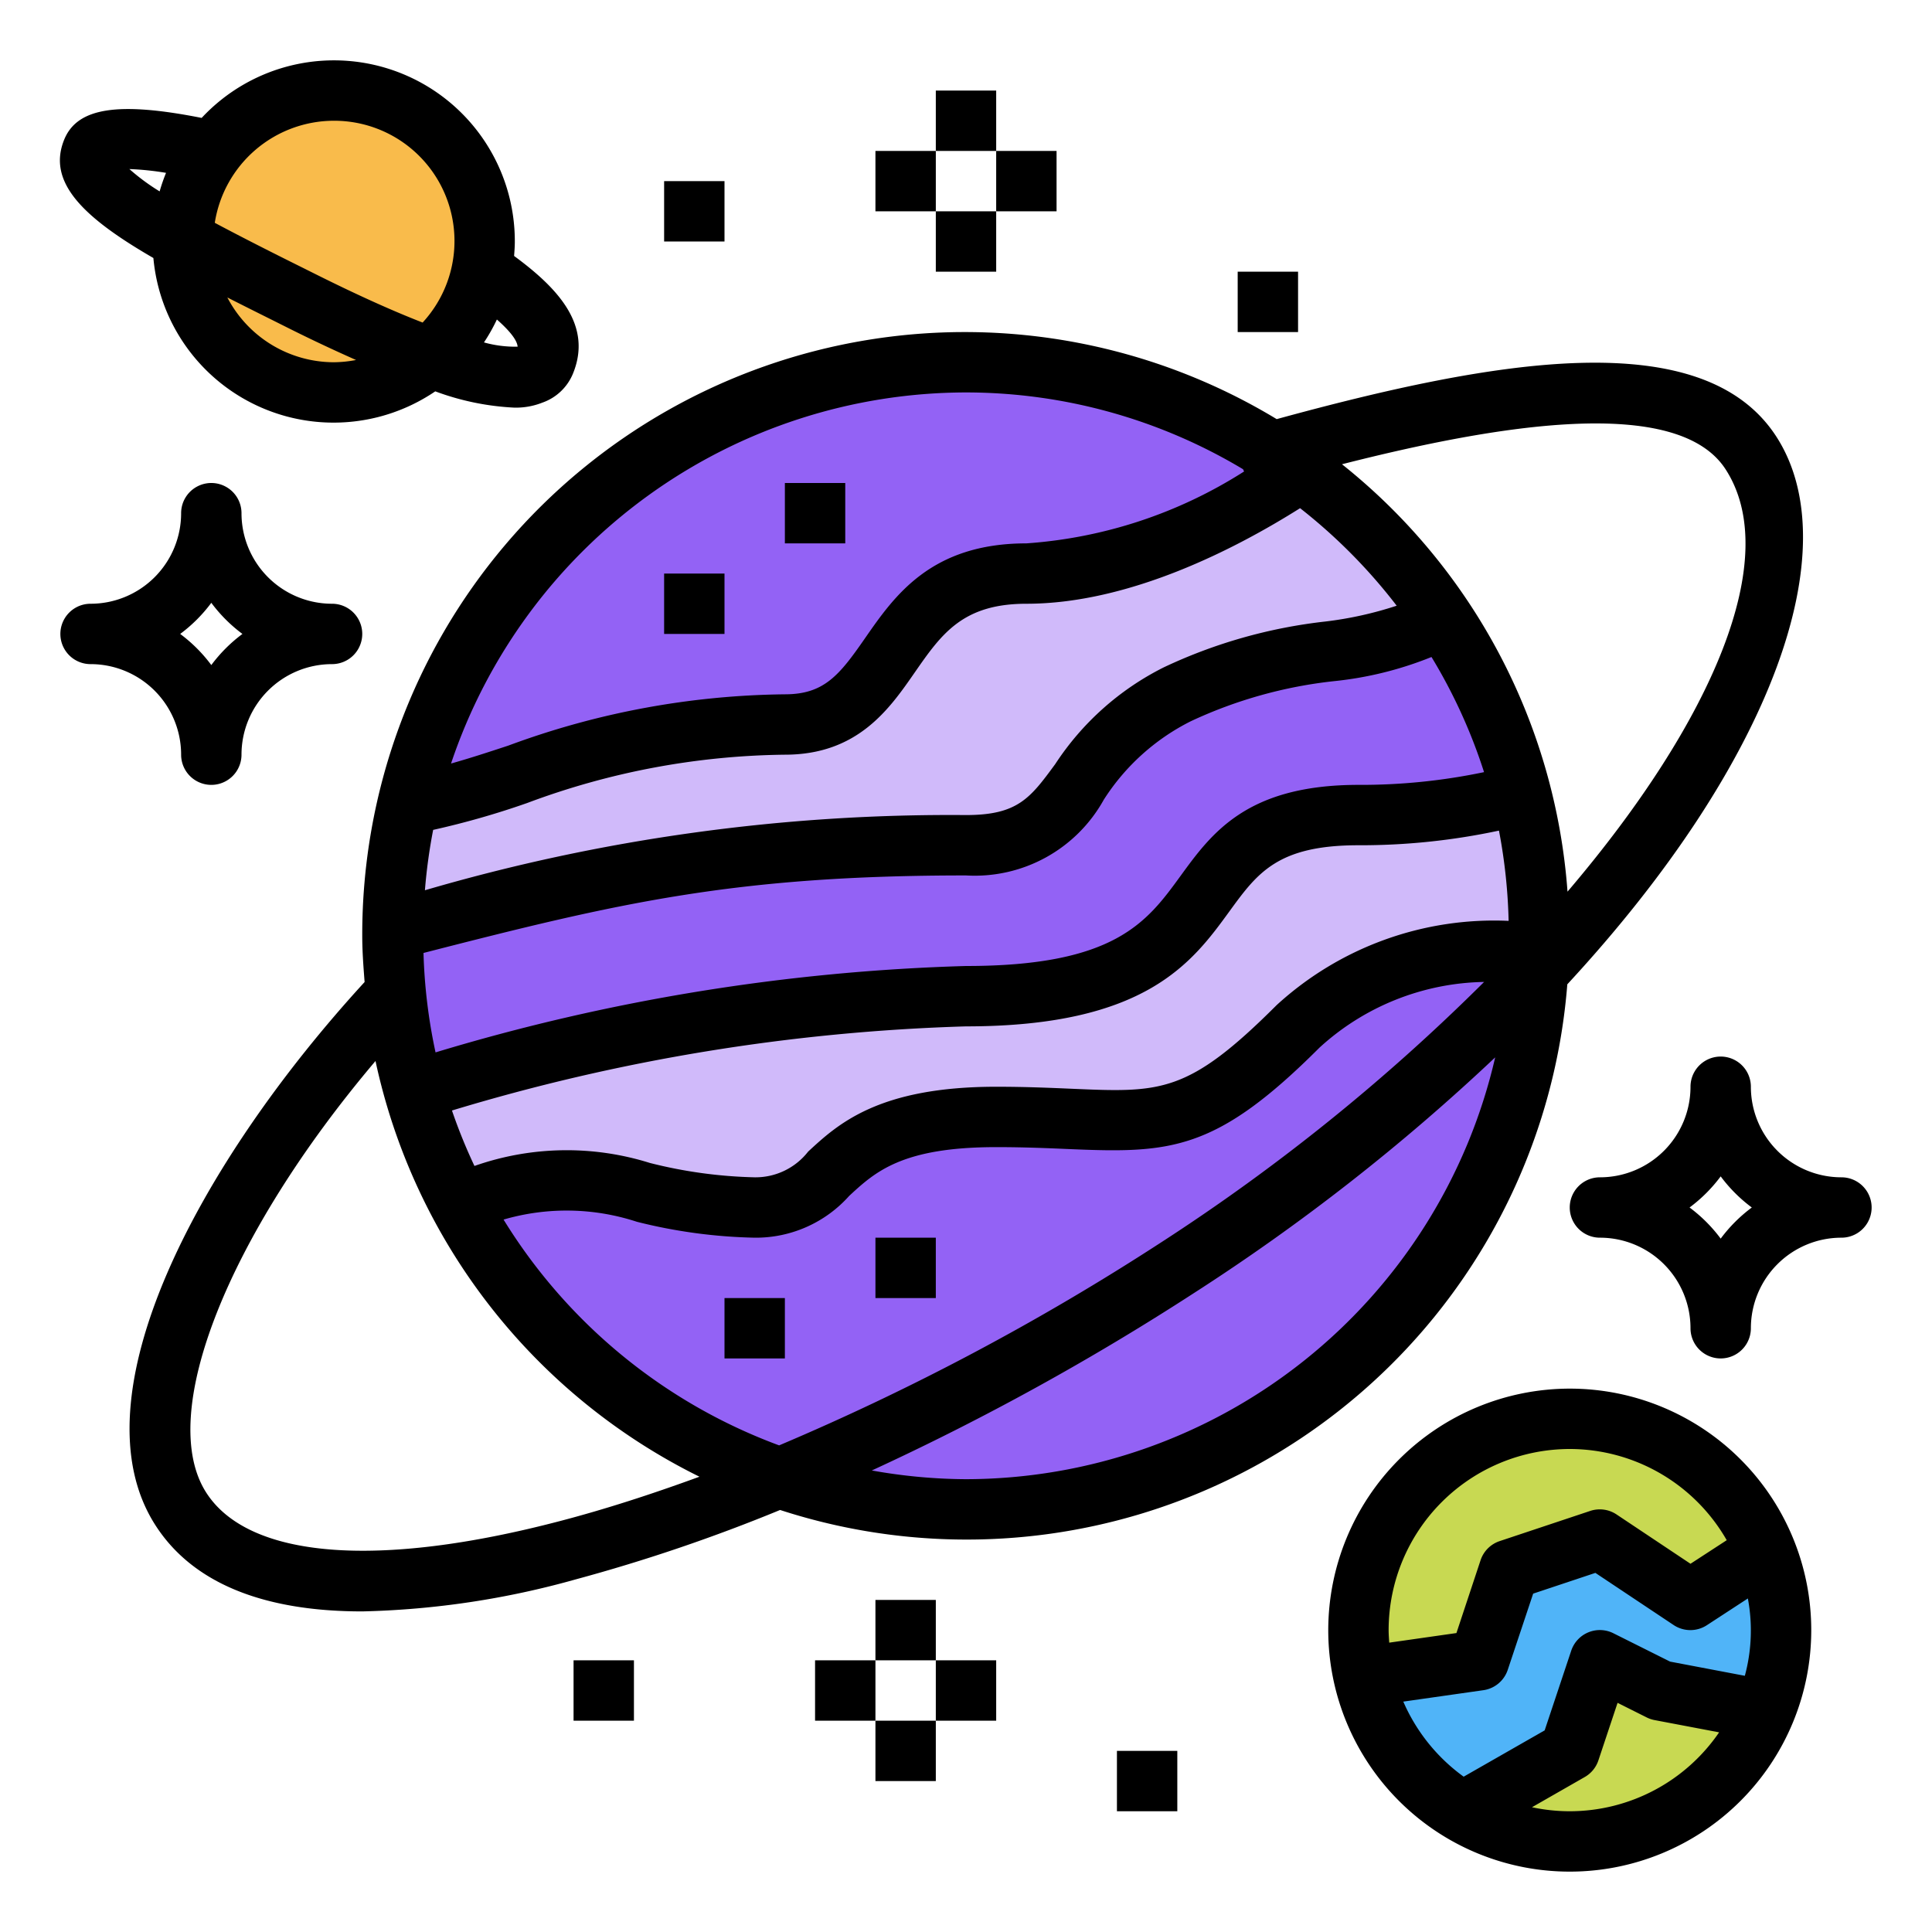 <svg height="512" viewBox="0 0 64 64" width="512" xmlns="http://www.w3.org/2000/svg"><g id="Filled_outline" data-name="Filled outline"><circle cx="52" cy="54" fill="#50b4f8" r="7"/><circle cx="11.054" cy="8" fill="#f9bb4b" r="5"/><circle cx="32" cy="31" fill="#9362f5" r="19"/><path d="m52 47a6.984 6.984 0 0 0 -6.823 8.546l3.823-.546 1-3 3-1 3 2 2.487-1.625a7 7 0 0 0 -6.487-4.375z" fill="#c8d952"/><path d="m55 56-2-1-1 3-3.547 2.027a6.984 6.984 0 0 0 10.021-3.369z" fill="#c8d952"/><path d="m13.01 30.8c6.99-1.8 10.928-2.8 18.99-2.8 4 0 3-3 7-5 3.709-1.854 6.68-1.049 8.769-2.6a19.09 19.09 0 0 0 -4.651-4.785c-2.697 1.794-6.146 3.385-9.118 3.385-5 0-4 5-8 5-6 0-9.216 2.173-12.474 2.628a18.962 18.962 0 0 0 -.516 4.172z" fill="#d0bafa"/><path d="m32 33c-6.96 0-14.4 1.937-18.283 3.115a18.9 18.9 0 0 0 1.516 3.817c3.767-1.932 5.821.068 9.767.068 3 0 2-3 8-3 5.1 0 6 1 10-3 2.3-2.3 5.59-2.614 7.973-2.467.005-.179.027-.353.027-.533a18.985 18.985 0 0 0 -.607-4.689 20.029 20.029 0 0 1 -5.393.689c-7 0-3 6-13 6z" fill="#d0bafa"/><path d="m5.081 8.547a5.994 5.994 0 0 0 9.338 4.417 8.688 8.688 0 0 0 2.611.539 2.378 2.378 0 0 0 .938-.166 1.7 1.7 0 0 0 1.011-.958c.656-1.6-.489-2.827-1.949-3.9.012-.157.024-.314.024-.474a5.991 5.991 0 0 0 -10.374-4.099c-2.773-.549-4.12-.339-4.552.716-.582 1.423.649 2.593 2.953 3.925zm11.379 2.037c.424.375.67.683.687.9a3.848 3.848 0 0 1 -1.115-.141 5.9 5.9 0 0 0 .428-.759zm-5.406 1.416a3.989 3.989 0 0 1 -3.523-2.146c.492.25 1.006.507 1.544.775l.531.266c.815.407 1.526.736 2.188 1.03a4.019 4.019 0 0 1 -.74.075zm0-8a3.984 3.984 0 0 1 2.946 6.685c-.909-.353-2.055-.859-3.5-1.58l-.533-.266c-.9-.447-1.911-.956-2.852-1.458a4 4 0 0 1 3.939-3.381zm-5.554 1.726a6.089 6.089 0 0 0 -.212.614 7.059 7.059 0 0 1 -1.002-.74 9.525 9.525 0 0 1 1.214.126z"/><path d="m44 54a8 8 0 1 0 8-8 8.009 8.009 0 0 0 -8 8zm8 6a6 6 0 0 1 -1.251-.133l1.747-1a1 1 0 0 0 .453-.552l.635-1.906.969.485a.99.99 0 0 0 .261.087l2.134.405a6 6 0 0 1 -4.948 2.614zm5.9-7.049a5.741 5.741 0 0 1 -.1 2.562l-2.476-.47-1.876-.938a1 1 0 0 0 -1.4.579l-.879 2.637-2.683 1.534a6.027 6.027 0 0 1 -2-2.487l2.652-.378a1 1 0 0 0 .808-.674l.842-2.525 2.061-.687 2.593 1.728a1 1 0 0 0 1.1.005zm-5.9-4.951a6 6 0 0 1 5.2 3.021l-1.2.781-2.45-1.634a1 1 0 0 0 -.871-.117l-3 1a1 1 0 0 0 -.633.633l-.8 2.413-2.226.318c-.009-.138-.02-.275-.02-.415a6.006 6.006 0 0 1 6-6z"/><path d="m12 31c0 .517.039 1.024.078 1.531-5.454 5.948-9.678 13.762-6.917 18.013 1.222 1.886 3.539 2.836 6.839 2.836a28.426 28.426 0 0 0 7.068-1.06 56.591 56.591 0 0 0 6.774-2.3 19.96 19.96 0 0 0 26.077-17.413c6.843-7.393 9.307-14.469 6.92-18.151-2.439-3.756-9.339-2.545-16.547-.572a19.958 19.958 0 0 0 -30.292 17.116zm6.558 19.385c-6.037 1.585-10.308 1.246-11.719-.929-1.675-2.584.717-8.545 5.6-14.309a20.054 20.054 0 0 0 10.731 13.771c-1.59.582-3.138 1.082-4.612 1.467zm-4.529-18.817c6.455-1.657 10.291-2.568 17.971-2.568a4.887 4.887 0 0 0 4.564-2.508 7.3 7.3 0 0 1 2.883-2.6 14.992 14.992 0 0 1 4.745-1.328 11.794 11.794 0 0 0 3.228-.8 17.848 17.848 0 0 1 1.741 3.814 19.867 19.867 0 0 1 -4.161.422c-3.7 0-4.862 1.6-5.89 3.012-1.118 1.537-2.174 2.988-7.11 2.988a67.292 67.292 0 0 0 -17.572 2.862 17.949 17.949 0 0 1 -.399-3.294zm11.781 16.312a18.065 18.065 0 0 1 -9.129-7.48 7.469 7.469 0 0 1 4.416.073 17.331 17.331 0 0 0 3.903.527 4.142 4.142 0 0 0 3.13-1.384c.859-.794 1.747-1.616 4.87-1.616.937 0 1.73.035 2.426.065 3.359.143 4.856.068 8.281-3.358a8.285 8.285 0 0 1 5.456-2.179 65.829 65.829 0 0 1 -10.707 8.633 81.564 81.564 0 0 1 -12.646 6.719zm6.19 1.12a18.029 18.029 0 0 1 -3.12-.289 85.013 85.013 0 0 0 10.664-5.872 68.463 68.463 0 0 0 9.986-7.812 18.021 18.021 0 0 1 -17.53 13.973zm10.293-15.707c-2.941 2.94-3.834 2.9-6.78 2.774-.721-.031-1.542-.067-2.513-.067-3.906 0-5.249 1.242-6.229 2.148a2.21 2.21 0 0 1 -1.771.852 15.47 15.47 0 0 1 -3.473-.476 9.211 9.211 0 0 0 -5.81.1 17.729 17.729 0 0 1 -.745-1.837 65.281 65.281 0 0 1 17.028-2.787c5.954 0 7.491-2.113 8.727-3.811.925-1.271 1.593-2.189 4.273-2.189a21.9 21.9 0 0 0 4.655-.485 18.048 18.048 0 0 1 .32 2.99 10.668 10.668 0 0 0 -7.682 2.788zm14.868-17.749c1.89 2.915-.4 8.321-5.235 13.993a19.963 19.963 0 0 0 -7.471-14.158c5.155-1.312 11.104-2.304 12.706.165zm-14.094 1.29a18.146 18.146 0 0 1 3.2 3.231 12.144 12.144 0 0 1 -2.374.525 16.915 16.915 0 0 0 -5.338 1.515 9.229 9.229 0 0 0 -3.6 3.208c-.826 1.123-1.238 1.687-2.955 1.687a61.982 61.982 0 0 0 -17.924 2.491 17.949 17.949 0 0 1 .273-2 27.268 27.268 0 0 0 3.114-.89 25.087 25.087 0 0 1 8.537-1.601c2.412 0 3.459-1.509 4.3-2.721.885-1.273 1.584-2.279 3.7-2.279 3.427 0 6.953-1.834 9.067-3.166zm-11.067-3.834a17.861 17.861 0 0 1 9.176 2.543c.015.023.021.053.038.074a15.384 15.384 0 0 1 -7.214 2.383c-3.163 0-4.371 1.74-5.342 3.138-.849 1.224-1.353 1.862-2.658 1.862a27.135 27.135 0 0 0 -9.164 1.7c-.673.222-1.3.426-1.895.593a18.021 18.021 0 0 1 17.059-12.293z"/><path d="m22 19h2v2h-2z"/><path d="m26 16h2v2h-2z"/><path d="m61 39a3 3 0 0 1 -3-3 1 1 0 0 0 -2 0 3 3 0 0 1 -3 3 1 1 0 0 0 0 2 3 3 0 0 1 3 3 1 1 0 0 0 2 0 3 3 0 0 1 3-3 1 1 0 0 0 0-2zm-4 2.031a4.988 4.988 0 0 0 -1.031-1.031 4.988 4.988 0 0 0 1.031-1.031 4.988 4.988 0 0 0 1.031 1.031 4.988 4.988 0 0 0 -1.031 1.031z"/><path d="m11 20a3 3 0 0 1 -3-3 1 1 0 0 0 -2 0 3 3 0 0 1 -3 3 1 1 0 0 0 0 2 3 3 0 0 1 3 3 1 1 0 0 0 2 0 3 3 0 0 1 3-3 1 1 0 0 0 0-2zm-4 2.031a4.988 4.988 0 0 0 -1.031-1.031 4.988 4.988 0 0 0 1.031-1.031 4.988 4.988 0 0 0 1.031 1.031 4.988 4.988 0 0 0 -1.031 1.031z"/><path d="m24 43h2v2h-2z"/><path d="m29 41h2v2h-2z"/><path d="m31 3h2v2h-2z"/><path d="m31 7h2v2h-2z"/><path d="m29 5h2v2h-2z"/><path d="m33 5h2v2h-2z"/><path d="m29 53h2v2h-2z"/><path d="m29 57h2v2h-2z"/><path d="m27 55h2v2h-2z"/><path d="m31 55h2v2h-2z"/><path d="m22 6h2v2h-2z"/><path d="m41 9h2v2h-2z"/><path d="m19 55h2v2h-2z"/><path d="m37 58h2v2h-2z"/></g></svg>